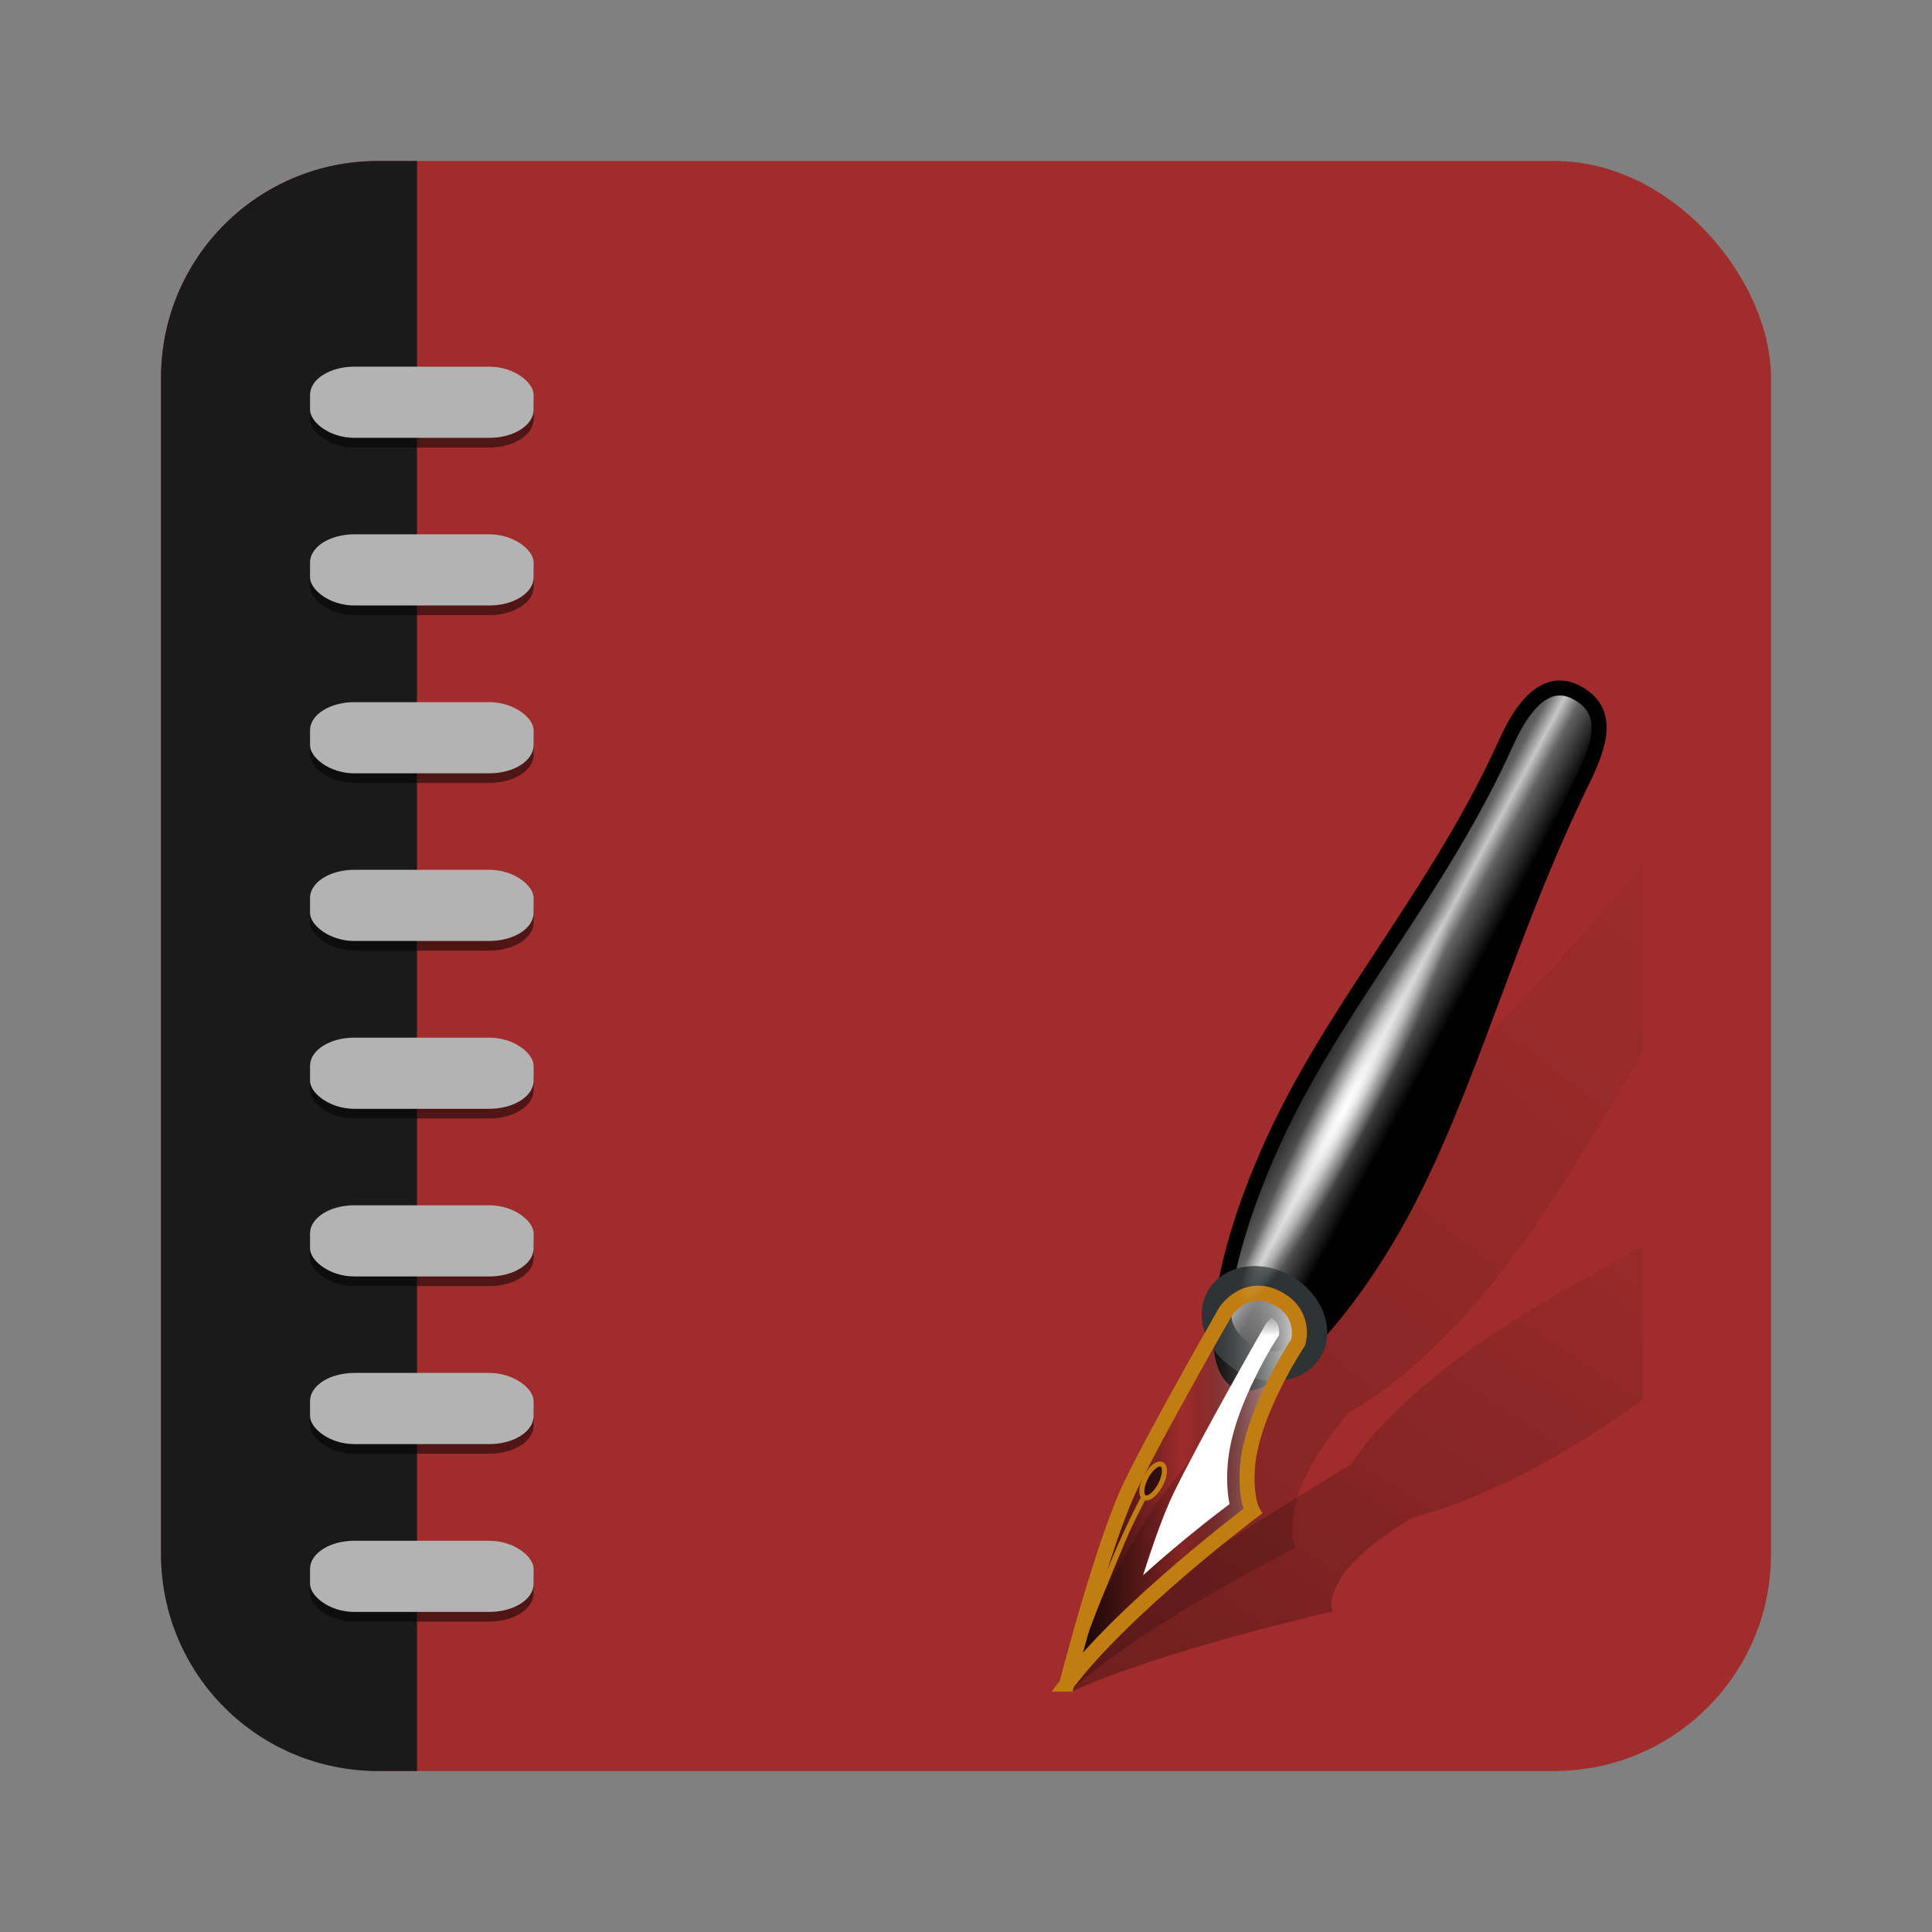 <svg height="96" width="96" xmlns="http://www.w3.org/2000/svg" xmlns:xlink="http://www.w3.org/1999/xlink" xmlns:sodipodi="http://sodipodi.sourceforge.net/DTD/sodipodi-0.dtd" xmlns:inkscape="http://www.inkscape.org/namespaces/inkscape">
 <rect width="100%" height="100%" fill="#808080" stroke="none"/>
 <defs>
  <linearGradient id="linearGradient11508">
   <stop/>
   <stop stop-opacity="0" offset="1"/>
  </linearGradient>
  <linearGradient x1="43.7" x2="77.924" xlink:href="#linearGradient11508" y1="82.47" y2="16.212" gradientUnits="userSpaceOnUse" id="linearGradient3209" inkscape:collect="always" gradientTransform="matrix(0.867 0.181 -0.276 0.568 79.87 -3.287)"/>
  <linearGradient x1="43.7" x2="87.73" xlink:href="#linearGradient11508" y1="82.47" y2="6.208" gradientUnits="userSpaceOnUse" id="linearGradient3211" inkscape:collect="always" gradientTransform="matrix(0.844 0.121 -0.129 0.791 68.64 -19.303)"/>
  <linearGradient x1="60.899" x2="68.22" y1="35.606" y2="39.534" gradientUnits="userSpaceOnUse" id="linearGradient3213" inkscape:collect="always" gradientTransform="matrix(0.814 0 0 0.814 59.2 -16.05)">
   <stop stop-color="#1a1a1a"/>
   <stop stop-color="#636363" offset="0.352"/>
   <stop stop-color="#c7c7c7" offset="0.5"/>
   <stop stop-color="#636363" offset="0.65"/>
   <stop offset="1"/>
  </linearGradient>
  <linearGradient x1="119.91" x2="141" gradientUnits="userSpaceOnUse" id="linearGradient3215" inkscape:collect="always" gradientTransform="matrix(0.781 0 0 1.28 0 0)">
   <stop/>
   <stop stop-opacity="0" offset="0.5"/>
   <stop stop-color="#fff" offset="1"/>
  </linearGradient>
  <linearGradient x1="10" x2="18" xlink:href="#linearGradient3215" gradientUnits="userSpaceOnUse" id="linearGradient3217" inkscape:collect="always" gradientTransform="matrix(0 1 1 0 -10 10)"/>
  <radialGradient cy="41.704" r="18.18" gradientUnits="userSpaceOnUse" id="radialGradient3219" cx="59.852" inkscape:collect="always" gradientTransform="matrix(0.377 -0.722 0.09 0.047 86.33 54.2)">
   <stop stop-color="#fff"/>
   <stop stop-color="#fff" stop-opacity="0" offset="1"/>
  </radialGradient>
  <rect x="15.405" rx="2.2" y="974.58" ry="1.4" fill-opacity="1" stroke="none" height="3.536" id="SVGCleanerId_0" width="11.11"/>
  <rect x="15.405" rx="2.2" y="1032.92" ry="1.4" fill-opacity="1" stroke="none" height="3.536" id="SVGCleanerId_1" width="11.11"/>
  <rect x="15.405" rx="2.2" y="1024.58" ry="1.4" fill-opacity="1" stroke="none" height="3.536" id="SVGCleanerId_2" width="11.11"/>
  <rect x="15.405" rx="2.2" y="1016.25" ry="1.4" fill-opacity="1" stroke="none" height="3.536" id="SVGCleanerId_3" width="11.11"/>
  <rect x="15.405" rx="2.2" y="1007.92" ry="1.4" fill-opacity="1" stroke="none" height="3.536" id="SVGCleanerId_4" width="11.11"/>
  <rect x="15.405" rx="2.2" y="999.58" ry="1.4" fill-opacity="1" stroke="none" height="3.536" id="SVGCleanerId_5" width="11.11"/>
  <rect x="15.405" rx="2.2" y="991.25" ry="1.4" fill-opacity="1" stroke="none" height="3.536" id="SVGCleanerId_6" width="11.11"/>
  <rect x="15.405" rx="2.2" y="982.91" ry="1.4" fill-opacity="1" stroke="none" height="3.536" id="SVGCleanerId_7" width="11.11"/>
 </defs>
 <rect x="8" rx="10.769" y="8" fill="#a02c2c" fill-opacity="1" stroke="none" height="80" width="80"/>
 <path d="M 18.781,8 C 12.815,8 8,12.815 8,18.781 l 0,58.438 c 0,5.966 4.815,10.781 10.781,10.781 l 1.938,0 0,-80 -1.938,0 z" fill="#1a1a1a" fill-opacity="1" stroke="none" inkscape:connector-curvature="0"/>
 <g fill="black" opacity="0.5" transform="matrix(1 0 0 1 0 -955.88)">
  <use xlink:href="#SVGCleanerId_0"/>
  <use xlink:href="#SVGCleanerId_1"/>
  <use xlink:href="#SVGCleanerId_2"/>
  <use xlink:href="#SVGCleanerId_3"/>
  <use xlink:href="#SVGCleanerId_4"/>
  <use xlink:href="#SVGCleanerId_5"/>
  <use xlink:href="#SVGCleanerId_6"/>
  <use xlink:href="#SVGCleanerId_7"/>
 </g>
 <g transform="matrix(1 0 0 1 0 -956.36)">
  <use xlink:href="#SVGCleanerId_0" fill="#b3b3b3"/>
  <use xlink:href="#SVGCleanerId_1" fill="#b3b3b3"/>
  <use xlink:href="#SVGCleanerId_2" fill="#b3b3b3"/>
  <use xlink:href="#SVGCleanerId_3" fill="#b3b3b3"/>
  <use xlink:href="#SVGCleanerId_4" fill="#b3b3b3"/>
  <use xlink:href="#SVGCleanerId_5" fill="#b3b3b3"/>
  <use xlink:href="#SVGCleanerId_6" fill="#b3b3b3"/>
  <use xlink:href="#SVGCleanerId_7" fill="#b3b3b3"/>
 </g>
 <g transform="matrix(0.747 0 0 0.747 -17.334 45.44)">
  <path d="m 132.48,22.095 c -3.686,2.001 -7.285,3.988 -10.534,6.208 -4.365,2.982 -7.424,5.969 -8.829,8.244 -0.006,0.01 -0.019,0.015 -0.025,0.025 -0.855,0.513 -6.987,4.213 -10.102,6.361 -3.4,2.346 -9.135,8.346 -9.135,8.346 l 0.662,0.407 c 5.636,-2.628 16.972,-5.242 16.972,-5.242 l 0.382,-0.102 -0.102,-0.254 c 0,0 -0.05,-0.106 0,-0.433 0.05,-0.326 0.218,-0.84 0.636,-1.527 0.909,-1.493 3.207,-3.068 4.758,-4.02 3.578,-0.883 8.64,-3.239 13.359,-6.463 0.67,-0.458 1.313,-0.925 1.959,-1.399 v -10.152 z" fill="url(#linearGradient3209)" opacity="0.3" inkscape:connector-curvature="0"/>
  <path d="m 132.48,-3.324 c -5.83,7.272 -12.578,13.153 -17.76,20.127 -3.384,4.554 -5.54,8.953 -6.336,12.163 -0.004,0.015 -0.022,0.036 -0.025,0.051 -0.679,0.797 -5.529,6.494 -7.939,9.771 -2.635,3.576 -6.62,12.314 -6.62,12.314 l 0.712,0.458 c 4.642,-4.257 14.558,-9.262 14.558,-9.262 l 0.331,-0.178 -0.127,-0.331 c 0,0 -0.075,-0.146 -0.102,-0.585 -0.027,-0.44 -0.006,-1.144 0.229,-2.112 0.51,-2.104 2.31,-4.504 3.537,-5.979 3.122,-1.662 7.283,-5.459 10.941,-10.381 3.144,-4.231 5.766,-8.827 8.6,-13.562 v -12.493 z" fill="url(#linearGradient3211)" opacity="0.2" inkscape:connector-curvature="0"/>
  <path d="m 117.36,18.047 c -4.05,8.251 -9.764,14.119 -11.845,13.001 -2.219,-1.192 -1.146,-8.796 3.009,-17.262 4.154,-8.464 10.627,-15.8 14.882,-25.25 0.811,-1.801 2.381,-4.462 4.61,-3.332 2.311,1.171 1.684,3.364 0.463,5.853 -4.714,9.616 -7.069,18.739 -11.119,26.99 z" fill="url(#linearGradient3213)" stroke="black" inkscape:connector-curvature="0"/>
  <path d="m 110.14,26.452 a 3.336,2.624 29.388 1 1 -5.649,1.513 3.336,2.624 29.388 1 1 5.649,-1.513 z" stroke-width="1.969" fill="none" stroke="#2e3436" stroke-linecap="round" inkscape:connector-curvature="0"/>
  <path d="m 94.162,51.193 c 0,0 2.408,-9.39 4.281,-13.255 1.874,-3.865 6.304,-11.555 6.304,-11.555 0,0 1.278,-1.912 3.342,-0.895 2.063,1.017 1.468,2.97 1.468,2.97 0,0 -3.112,4.686 -3.371,8.303 -0.149,2.084 0.339,2.936 0.339,2.936 0,0 -8.57,6.444 -12.364,11.496 z" fill="url(#linearGradient3215)" fill-rule="evenodd" stroke="#c17d11" inkscape:connector-curvature="0"/>
  <path d="M 100.43,37.866 A 0.545,1.243 27.633 1 1 99.426,37.436 0.545,1.243 27.633 0 1 100.43,37.866 z" stroke-width="0.335" fill-opacity="0.6" stroke="#c17d11" stroke-linecap="round" inkscape:connector-curvature="0"/>
  <path d="m 94.21,50.956 c 1.699,-4.379 2.911,-8.067 5.036,-12.112" stroke-width="0.343" fill="#c17d11" fill-rule="evenodd" stroke="#c17d11" inkscape:connector-curvature="0"/>
  <path d="m 107.79,26.828 c -0.178,0.145 -0.297,0.295 -0.305,0.305 -5e-5,8.7e-5 -0.025,-1.01e-4 -0.025,0 -0.061,0.107 -4.405,7.679 -6.208,11.399 -0.615,1.268 -1.345,3.314 -2.01,5.42 2.749,-2.475 5.108,-4.248 5.75,-4.733 -0.123,-0.603 -0.208,-1.446 -0.127,-2.57 0.154,-2.145 1.063,-4.308 1.908,-6.005 0.765,-1.536 1.367,-2.44 1.501,-2.646 0.009,-0.036 0.044,-0.172 0,-0.433 -0.041,-0.242 -0.086,-0.478 -0.483,-0.738 z" fill="url(#linearGradient3217)" fill-rule="evenodd" inkscape:connector-curvature="0"/>
  <path d="m 119.51,-0.146 a 1.851,14.805 27.587 1 1 -13.71,26.243 1.851,14.805 27.587 0 1 13.71,-26.243 z" fill="url(#radialGradient3219)" inkscape:connector-curvature="0"/>
 </g>
</svg>
